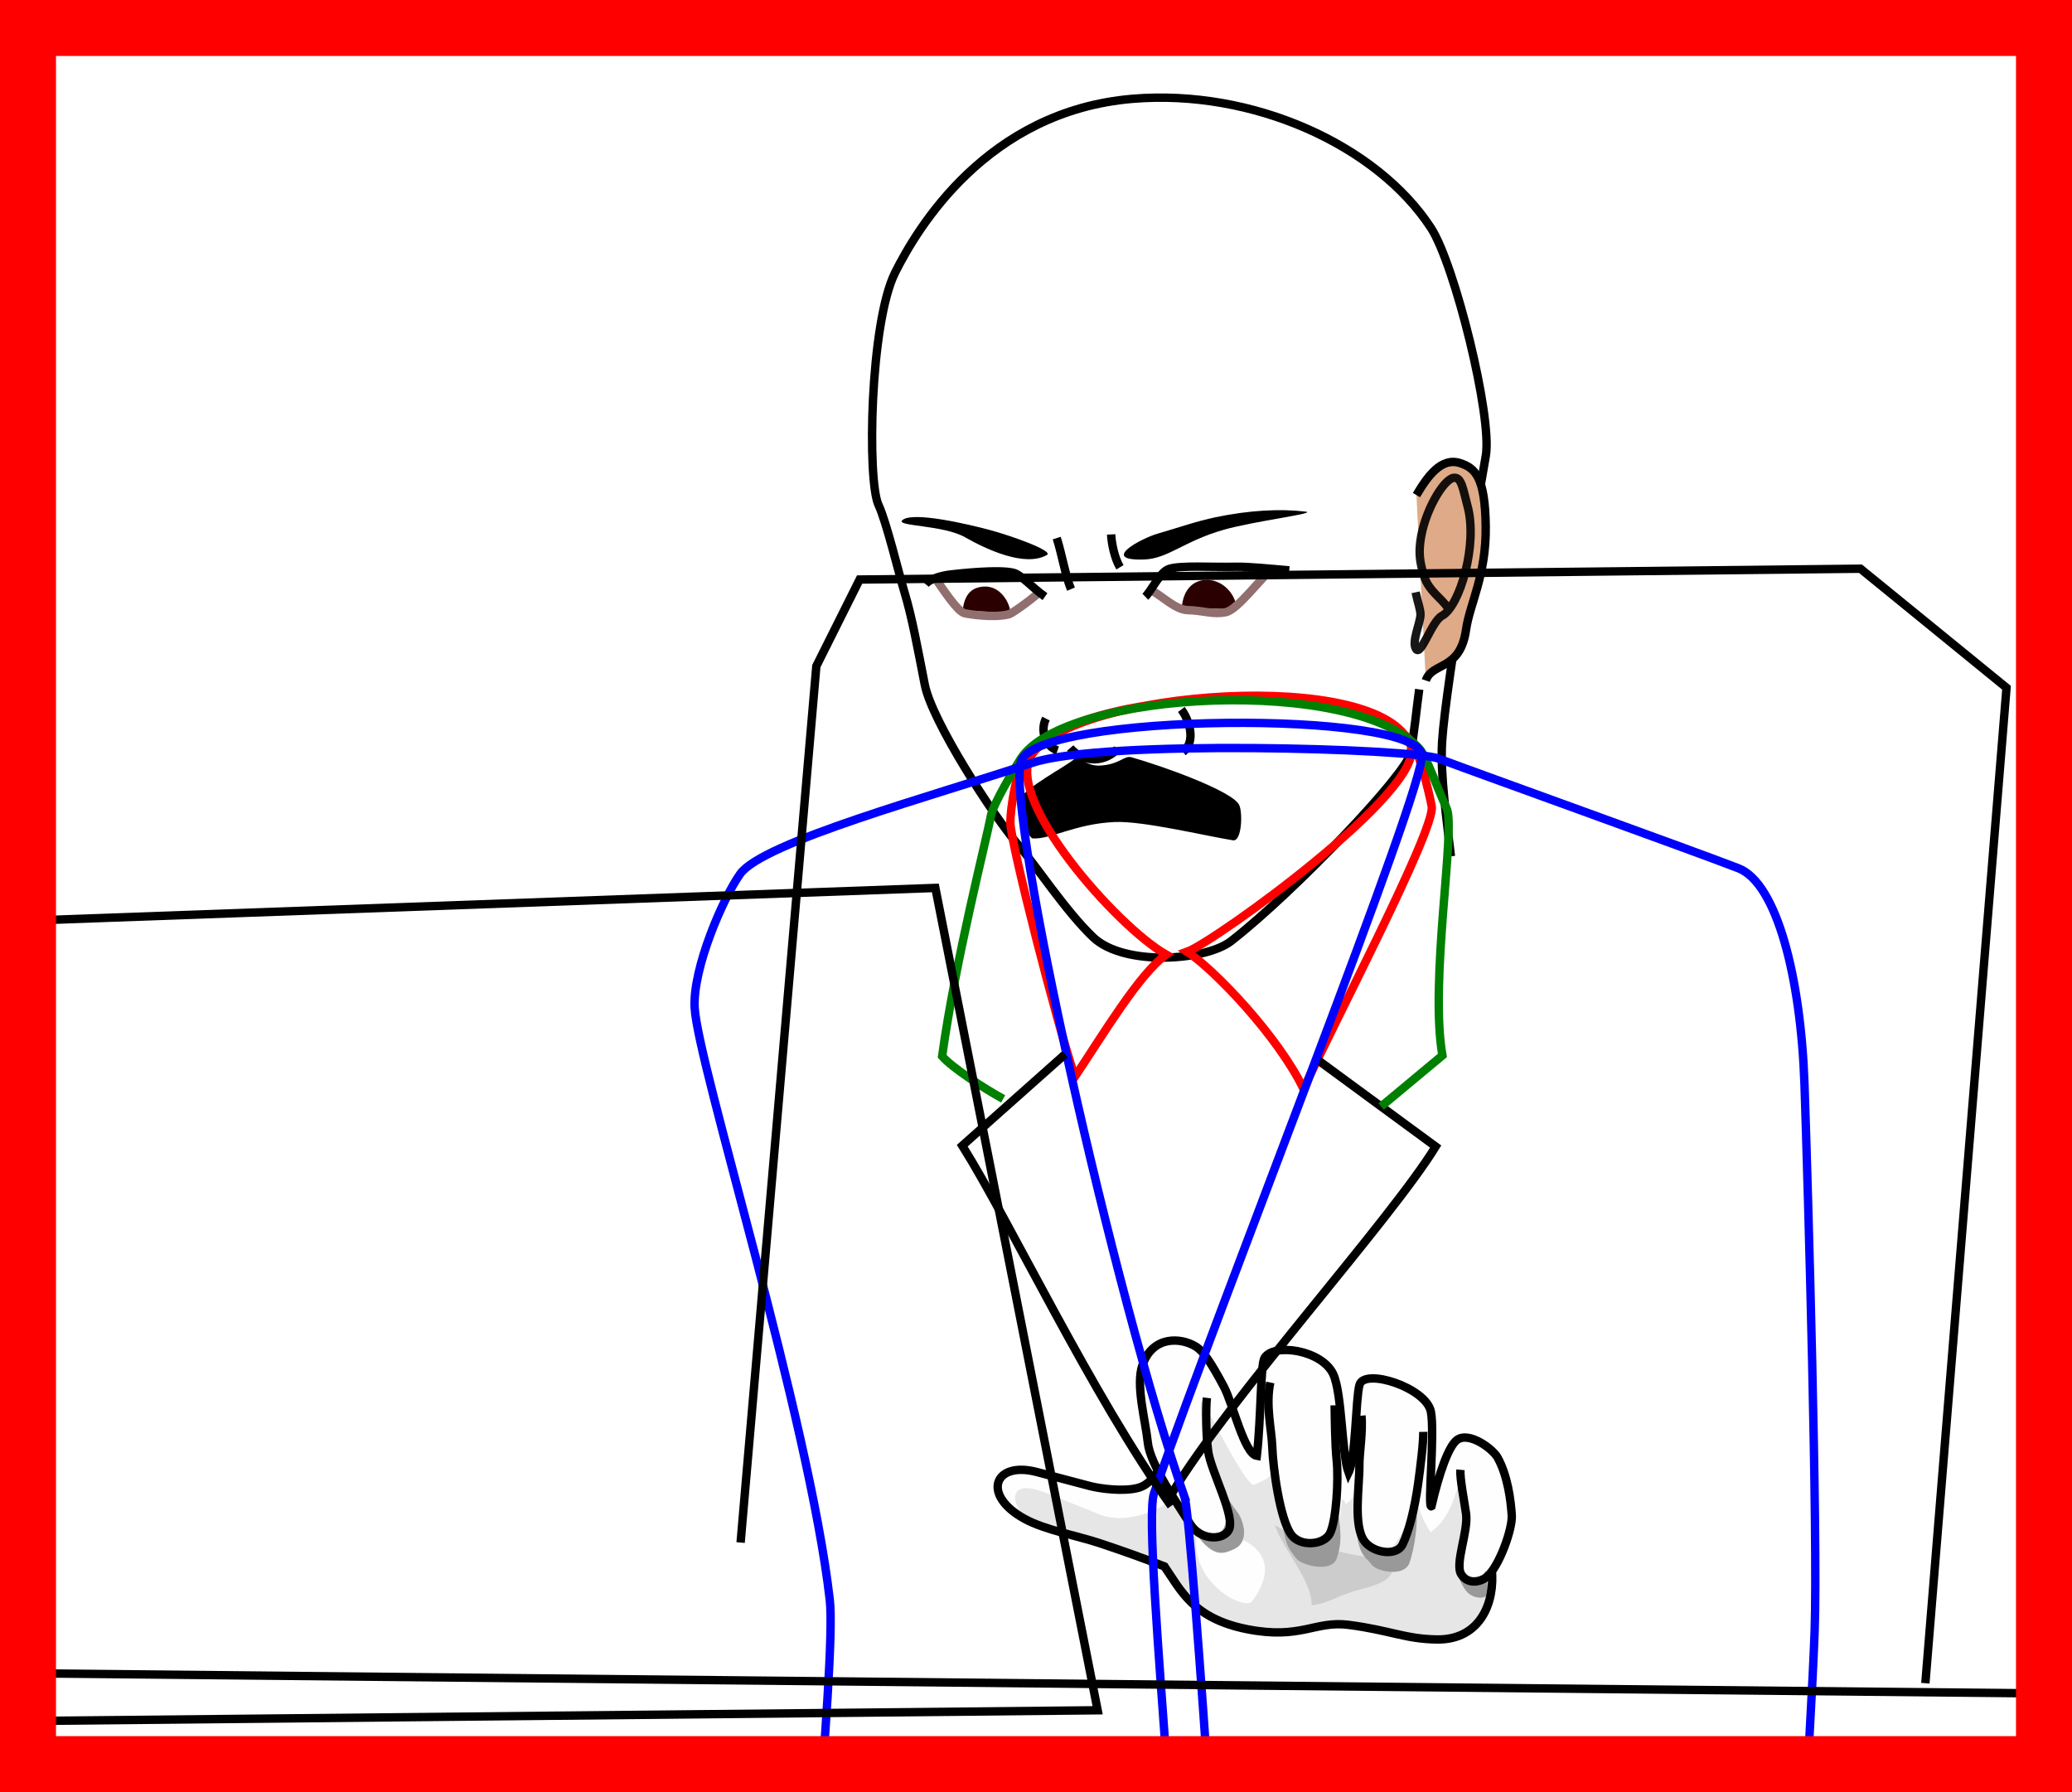 <?xml version="1.0" encoding="UTF-8" standalone="no"?>
<!-- Created with Inkscape (http://www.inkscape.org/) -->

<svg
   xmlns:dc="http://purl.org/dc/elements/1.1/"
   xmlns:cc="http://creativecommons.org/ns#"
   xmlns:rdf="http://www.w3.org/1999/02/22-rdf-syntax-ns#"
   xmlns:svg="http://www.w3.org/2000/svg"
   xmlns="http://www.w3.org/2000/svg"
   xmlns:sodipodi="http://sodipodi.sourceforge.net/DTD/sodipodi-0.dtd"
   xmlns:inkscape="http://www.inkscape.org/namespaces/inkscape"
   width="370"
   height="320"
   id="svg2"
   version="1.1"
   inkscape:version="0.48.4 r9939"
   sodipodi:docname="[33.誤算].svg"
   inkscape:export-filename="C:\Users\root\Desktop\資料\作業\SANARO\ORG\[01.行動]03..png"
   inkscape:export-xdpi="90"
   inkscape:export-ydpi="90"
   enable-background="new">
  <defs
     id="defs4">
    <inkscape:perspective
       sodipodi:type="inkscape:persp3d"
       inkscape:vp_x="363.49708 : 943.81603 : 1"
       inkscape:vp_y="0 : 1000 : 0"
       inkscape:vp_z="744.09448 : 526.18109 : 1"
       inkscape:persp3d-origin="372.04724 : 350.78739 : 1"
       id="perspective5056" />
    <inkscape:perspective
       id="perspective5056-8"
       inkscape:persp3d-origin="372.04724 : 350.78739 : 1"
       inkscape:vp_z="744.09448 : 526.18109 : 1"
       inkscape:vp_y="0 : 1000 : 0"
       inkscape:vp_x="363.49708 : 943.81603 : 1"
       sodipodi:type="inkscape:persp3d" />
    <inkscape:perspective
       id="perspective5056-5"
       inkscape:persp3d-origin="372.04724 : 350.78739 : 1"
       inkscape:vp_z="744.09448 : 526.18109 : 1"
       inkscape:vp_y="0 : 1000 : 0"
       inkscape:vp_x="363.49708 : 943.81603 : 1"
       sodipodi:type="inkscape:persp3d" />
    <inkscape:perspective
       sodipodi:type="inkscape:persp3d"
       inkscape:vp_x="363.49708 : 943.81603 : 1"
       inkscape:vp_y="0 : 1000 : 0"
       inkscape:vp_z="744.09448 : 526.18109 : 1"
       inkscape:persp3d-origin="372.04724 : 350.78739 : 1"
       id="perspective5056-5-2" />
    <inkscape:perspective
       sodipodi:type="inkscape:persp3d"
       inkscape:vp_x="363.49708 : 943.81603 : 1"
       inkscape:vp_y="0 : 1000 : 0"
       inkscape:vp_z="744.09448 : 526.18109 : 1"
       inkscape:persp3d-origin="372.04724 : 350.78739 : 1"
       id="perspective5056-8-5" />
    <inkscape:perspective
       id="perspective5056-1"
       inkscape:persp3d-origin="372.04724 : 350.78739 : 1"
       inkscape:vp_z="744.09448 : 526.18109 : 1"
       inkscape:vp_y="0 : 1000 : 0"
       inkscape:vp_x="363.49708 : 943.81603 : 1"
       sodipodi:type="inkscape:persp3d" />
    <inkscape:perspective
       sodipodi:type="inkscape:persp3d"
       inkscape:vp_x="363.49708 : 943.81603 : 1"
       inkscape:vp_y="0 : 1000 : 0"
       inkscape:vp_z="744.09448 : 526.18109 : 1"
       inkscape:persp3d-origin="372.04724 : 350.78739 : 1"
       id="perspective5056-5-5" />
    <inkscape:perspective
       id="perspective5056-4"
       inkscape:persp3d-origin="372.04724 : 350.78739 : 1"
       inkscape:vp_z="744.09448 : 526.18109 : 1"
       inkscape:vp_y="0 : 1000 : 0"
       inkscape:vp_x="363.49708 : 943.81603 : 1"
       sodipodi:type="inkscape:persp3d" />
    <inkscape:perspective
       sodipodi:type="inkscape:persp3d"
       inkscape:vp_x="363.49708 : 943.81603 : 1"
       inkscape:vp_y="0 : 1000 : 0"
       inkscape:vp_z="744.09448 : 526.18109 : 1"
       inkscape:persp3d-origin="372.04724 : 350.78739 : 1"
       id="perspective5056-1-2" />
    <inkscape:perspective
       id="perspective5056-8-5-8"
       inkscape:persp3d-origin="372.04724 : 350.78739 : 1"
       inkscape:vp_z="744.09448 : 526.18109 : 1"
       inkscape:vp_y="0 : 1000 : 0"
       inkscape:vp_x="363.49708 : 943.81603 : 1"
       sodipodi:type="inkscape:persp3d" />
    <inkscape:perspective
       id="perspective5056-5-2-8"
       inkscape:persp3d-origin="372.04724 : 350.78739 : 1"
       inkscape:vp_z="744.09448 : 526.18109 : 1"
       inkscape:vp_y="0 : 1000 : 0"
       inkscape:vp_x="363.49708 : 943.81603 : 1"
       sodipodi:type="inkscape:persp3d" />
    <inkscape:perspective
       sodipodi:type="inkscape:persp3d"
       inkscape:vp_x="363.49708 : 943.81603 : 1"
       inkscape:vp_y="0 : 1000 : 0"
       inkscape:vp_z="744.09448 : 526.18109 : 1"
       inkscape:persp3d-origin="372.04724 : 350.78739 : 1"
       id="perspective5056-5-4" />
    <inkscape:perspective
       sodipodi:type="inkscape:persp3d"
       inkscape:vp_x="363.49708 : 943.81603 : 1"
       inkscape:vp_y="0 : 1000 : 0"
       inkscape:vp_z="744.09448 : 526.18109 : 1"
       inkscape:persp3d-origin="372.04724 : 350.78739 : 1"
       id="perspective5056-8-9" />
    <inkscape:perspective
       id="perspective5056-40"
       inkscape:persp3d-origin="372.04724 : 350.78739 : 1"
       inkscape:vp_z="744.09448 : 526.18109 : 1"
       inkscape:vp_y="0 : 1000 : 0"
       inkscape:vp_x="363.49708 : 943.81603 : 1"
       sodipodi:type="inkscape:persp3d" />
    <inkscape:perspective
       sodipodi:type="inkscape:persp3d"
       inkscape:vp_x="363.49708 : 943.81603 : 1"
       inkscape:vp_y="0 : 1000 : 0"
       inkscape:vp_z="744.09448 : 526.18109 : 1"
       inkscape:persp3d-origin="372.04724 : 350.78739 : 1"
       id="perspective5056-1-5" />
    <inkscape:perspective
       id="perspective5056-8-5-4"
       inkscape:persp3d-origin="372.04724 : 350.78739 : 1"
       inkscape:vp_z="744.09448 : 526.18109 : 1"
       inkscape:vp_y="0 : 1000 : 0"
       inkscape:vp_x="363.49708 : 943.81603 : 1"
       sodipodi:type="inkscape:persp3d" />
    <inkscape:perspective
       id="perspective5056-5-2-82"
       inkscape:persp3d-origin="372.04724 : 350.78739 : 1"
       inkscape:vp_z="744.09448 : 526.18109 : 1"
       inkscape:vp_y="0 : 1000 : 0"
       inkscape:vp_x="363.49708 : 943.81603 : 1"
       sodipodi:type="inkscape:persp3d" />
    <inkscape:perspective
       sodipodi:type="inkscape:persp3d"
       inkscape:vp_x="363.49708 : 943.81603 : 1"
       inkscape:vp_y="0 : 1000 : 0"
       inkscape:vp_z="744.09448 : 526.18109 : 1"
       inkscape:persp3d-origin="372.04724 : 350.78739 : 1"
       id="perspective5056-5-8" />
    <inkscape:perspective
       sodipodi:type="inkscape:persp3d"
       inkscape:vp_x="363.49708 : 943.81603 : 1"
       inkscape:vp_y="0 : 1000 : 0"
       inkscape:vp_z="744.09448 : 526.18109 : 1"
       inkscape:persp3d-origin="372.04724 : 350.78739 : 1"
       id="perspective5056-8-4" />
    <inkscape:perspective
       id="perspective5056-409"
       inkscape:persp3d-origin="372.04724 : 350.78739 : 1"
       inkscape:vp_z="744.09448 : 526.18109 : 1"
       inkscape:vp_y="0 : 1000 : 0"
       inkscape:vp_x="363.49708 : 943.81603 : 1"
       sodipodi:type="inkscape:persp3d" />
    <inkscape:perspective
       sodipodi:type="inkscape:persp3d"
       inkscape:vp_x="363.49708 : 943.81603 : 1"
       inkscape:vp_y="0 : 1000 : 0"
       inkscape:vp_z="744.09448 : 526.18109 : 1"
       inkscape:persp3d-origin="372.04724 : 350.78739 : 1"
       id="perspective5056-1-7" />
    <inkscape:perspective
       id="perspective5056-8-5-2"
       inkscape:persp3d-origin="372.04724 : 350.78739 : 1"
       inkscape:vp_z="744.09448 : 526.18109 : 1"
       inkscape:vp_y="0 : 1000 : 0"
       inkscape:vp_x="363.49708 : 943.81603 : 1"
       sodipodi:type="inkscape:persp3d" />
    <inkscape:perspective
       id="perspective5056-5-2-89"
       inkscape:persp3d-origin="372.04724 : 350.78739 : 1"
       inkscape:vp_z="744.09448 : 526.18109 : 1"
       inkscape:vp_y="0 : 1000 : 0"
       inkscape:vp_x="363.49708 : 943.81603 : 1"
       sodipodi:type="inkscape:persp3d" />
    <inkscape:perspective
       sodipodi:type="inkscape:persp3d"
       inkscape:vp_x="363.49708 : 943.81603 : 1"
       inkscape:vp_y="0 : 1000 : 0"
       inkscape:vp_z="744.09448 : 526.18109 : 1"
       inkscape:persp3d-origin="372.04724 : 350.78739 : 1"
       id="perspective5056-5-1" />
    <inkscape:perspective
       sodipodi:type="inkscape:persp3d"
       inkscape:vp_x="363.49708 : 943.81603 : 1"
       inkscape:vp_y="0 : 1000 : 0"
       inkscape:vp_z="744.09448 : 526.18109 : 1"
       inkscape:persp3d-origin="372.04724 : 350.78739 : 1"
       id="perspective5056-8-6" />
    <inkscape:perspective
       id="perspective5056-7"
       inkscape:persp3d-origin="372.04724 : 350.78739 : 1"
       inkscape:vp_z="744.09448 : 526.18109 : 1"
       inkscape:vp_y="0 : 1000 : 0"
       inkscape:vp_x="363.49708 : 943.81603 : 1"
       sodipodi:type="inkscape:persp3d" />
    <inkscape:perspective
       sodipodi:type="inkscape:persp3d"
       inkscape:vp_x="363.49708 : 943.81603 : 1"
       inkscape:vp_y="0 : 1000 : 0"
       inkscape:vp_z="744.09448 : 526.18109 : 1"
       inkscape:persp3d-origin="372.04724 : 350.78739 : 1"
       id="perspective5056-1-1" />
    <inkscape:perspective
       id="perspective5056-8-5-82"
       inkscape:persp3d-origin="372.04724 : 350.78739 : 1"
       inkscape:vp_z="744.09448 : 526.18109 : 1"
       inkscape:vp_y="0 : 1000 : 0"
       inkscape:vp_x="363.49708 : 943.81603 : 1"
       sodipodi:type="inkscape:persp3d" />
    <inkscape:perspective
       id="perspective5056-5-2-1"
       inkscape:persp3d-origin="372.04724 : 350.78739 : 1"
       inkscape:vp_z="744.09448 : 526.18109 : 1"
       inkscape:vp_y="0 : 1000 : 0"
       inkscape:vp_x="363.49708 : 943.81603 : 1"
       sodipodi:type="inkscape:persp3d" />
    <inkscape:perspective
       sodipodi:type="inkscape:persp3d"
       inkscape:vp_x="363.49708 : 943.81603 : 1"
       inkscape:vp_y="0 : 1000 : 0"
       inkscape:vp_z="744.09448 : 526.18109 : 1"
       inkscape:persp3d-origin="372.04724 : 350.78739 : 1"
       id="perspective5056-5-46" />
    <inkscape:perspective
       sodipodi:type="inkscape:persp3d"
       inkscape:vp_x="363.49708 : 943.81603 : 1"
       inkscape:vp_y="0 : 1000 : 0"
       inkscape:vp_z="744.09448 : 526.18109 : 1"
       inkscape:persp3d-origin="372.04724 : 350.78739 : 1"
       id="perspective5056-8-92" />
    <inkscape:perspective
       id="perspective5056-3"
       inkscape:persp3d-origin="372.04724 : 350.78739 : 1"
       inkscape:vp_z="744.09448 : 526.18109 : 1"
       inkscape:vp_y="0 : 1000 : 0"
       inkscape:vp_x="363.49708 : 943.81603 : 1"
       sodipodi:type="inkscape:persp3d" />
    <inkscape:perspective
       sodipodi:type="inkscape:persp3d"
       inkscape:vp_x="363.49708 : 943.81603 : 1"
       inkscape:vp_y="0 : 1000 : 0"
       inkscape:vp_z="744.09448 : 526.18109 : 1"
       inkscape:persp3d-origin="372.04724 : 350.78739 : 1"
       id="perspective5056-3-2" />
    <inkscape:perspective
       id="perspective5056-8-92-0"
       inkscape:persp3d-origin="372.04724 : 350.78739 : 1"
       inkscape:vp_z="744.09448 : 526.18109 : 1"
       inkscape:vp_y="0 : 1000 : 0"
       inkscape:vp_x="363.49708 : 943.81603 : 1"
       sodipodi:type="inkscape:persp3d" />
    <inkscape:perspective
       id="perspective5056-5-46-5"
       inkscape:persp3d-origin="372.04724 : 350.78739 : 1"
       inkscape:vp_z="744.09448 : 526.18109 : 1"
       inkscape:vp_y="0 : 1000 : 0"
       inkscape:vp_x="363.49708 : 943.81603 : 1"
       sodipodi:type="inkscape:persp3d" />
    <inkscape:perspective
       sodipodi:type="inkscape:persp3d"
       inkscape:vp_x="363.49708 : 943.81603 : 1"
       inkscape:vp_y="0 : 1000 : 0"
       inkscape:vp_z="744.09448 : 526.18109 : 1"
       inkscape:persp3d-origin="372.04724 : 350.78739 : 1"
       id="perspective5056-5-2-1-6" />
    <inkscape:perspective
       sodipodi:type="inkscape:persp3d"
       inkscape:vp_x="363.49708 : 943.81603 : 1"
       inkscape:vp_y="0 : 1000 : 0"
       inkscape:vp_z="744.09448 : 526.18109 : 1"
       inkscape:persp3d-origin="372.04724 : 350.78739 : 1"
       id="perspective5056-8-5-82-8" />
    <inkscape:perspective
       id="perspective5056-1-1-9"
       inkscape:persp3d-origin="372.04724 : 350.78739 : 1"
       inkscape:vp_z="744.09448 : 526.18109 : 1"
       inkscape:vp_y="0 : 1000 : 0"
       inkscape:vp_x="363.49708 : 943.81603 : 1"
       sodipodi:type="inkscape:persp3d" />
    <inkscape:perspective
       sodipodi:type="inkscape:persp3d"
       inkscape:vp_x="363.49708 : 943.81603 : 1"
       inkscape:vp_y="0 : 1000 : 0"
       inkscape:vp_z="744.09448 : 526.18109 : 1"
       inkscape:persp3d-origin="372.04724 : 350.78739 : 1"
       id="perspective5056-7-1" />
    <inkscape:perspective
       id="perspective5056-8-6-3"
       inkscape:persp3d-origin="372.04724 : 350.78739 : 1"
       inkscape:vp_z="744.09448 : 526.18109 : 1"
       inkscape:vp_y="0 : 1000 : 0"
       inkscape:vp_x="363.49708 : 943.81603 : 1"
       sodipodi:type="inkscape:persp3d" />
    <inkscape:perspective
       id="perspective5056-5-1-9"
       inkscape:persp3d-origin="372.04724 : 350.78739 : 1"
       inkscape:vp_z="744.09448 : 526.18109 : 1"
       inkscape:vp_y="0 : 1000 : 0"
       inkscape:vp_x="363.49708 : 943.81603 : 1"
       sodipodi:type="inkscape:persp3d" />
    <inkscape:perspective
       sodipodi:type="inkscape:persp3d"
       inkscape:vp_x="363.49708 : 943.81603 : 1"
       inkscape:vp_y="0 : 1000 : 0"
       inkscape:vp_z="744.09448 : 526.18109 : 1"
       inkscape:persp3d-origin="372.04724 : 350.78739 : 1"
       id="perspective5056-5-2-89-7" />
    <inkscape:perspective
       sodipodi:type="inkscape:persp3d"
       inkscape:vp_x="363.49708 : 943.81603 : 1"
       inkscape:vp_y="0 : 1000 : 0"
       inkscape:vp_z="744.09448 : 526.18109 : 1"
       inkscape:persp3d-origin="372.04724 : 350.78739 : 1"
       id="perspective5056-8-5-2-7" />
    <inkscape:perspective
       id="perspective5056-1-7-2"
       inkscape:persp3d-origin="372.04724 : 350.78739 : 1"
       inkscape:vp_z="744.09448 : 526.18109 : 1"
       inkscape:vp_y="0 : 1000 : 0"
       inkscape:vp_x="363.49708 : 943.81603 : 1"
       sodipodi:type="inkscape:persp3d" />
    <inkscape:perspective
       sodipodi:type="inkscape:persp3d"
       inkscape:vp_x="363.49708 : 943.81603 : 1"
       inkscape:vp_y="0 : 1000 : 0"
       inkscape:vp_z="744.09448 : 526.18109 : 1"
       inkscape:persp3d-origin="372.04724 : 350.78739 : 1"
       id="perspective5056-409-4" />
    <inkscape:perspective
       id="perspective5056-8-4-7"
       inkscape:persp3d-origin="372.04724 : 350.78739 : 1"
       inkscape:vp_z="744.09448 : 526.18109 : 1"
       inkscape:vp_y="0 : 1000 : 0"
       inkscape:vp_x="363.49708 : 943.81603 : 1"
       sodipodi:type="inkscape:persp3d" />
    <inkscape:perspective
       id="perspective5056-5-8-8"
       inkscape:persp3d-origin="372.04724 : 350.78739 : 1"
       inkscape:vp_z="744.09448 : 526.18109 : 1"
       inkscape:vp_y="0 : 1000 : 0"
       inkscape:vp_x="363.49708 : 943.81603 : 1"
       sodipodi:type="inkscape:persp3d" />
    <inkscape:perspective
       sodipodi:type="inkscape:persp3d"
       inkscape:vp_x="363.49708 : 943.81603 : 1"
       inkscape:vp_y="0 : 1000 : 0"
       inkscape:vp_z="744.09448 : 526.18109 : 1"
       inkscape:persp3d-origin="372.04724 : 350.78739 : 1"
       id="perspective5056-5-2-82-3" />
    <inkscape:perspective
       sodipodi:type="inkscape:persp3d"
       inkscape:vp_x="363.49708 : 943.81603 : 1"
       inkscape:vp_y="0 : 1000 : 0"
       inkscape:vp_z="744.09448 : 526.18109 : 1"
       inkscape:persp3d-origin="372.04724 : 350.78739 : 1"
       id="perspective5056-8-5-4-1" />
    <inkscape:perspective
       id="perspective5056-1-5-1"
       inkscape:persp3d-origin="372.04724 : 350.78739 : 1"
       inkscape:vp_z="744.09448 : 526.18109 : 1"
       inkscape:vp_y="0 : 1000 : 0"
       inkscape:vp_x="363.49708 : 943.81603 : 1"
       sodipodi:type="inkscape:persp3d" />
    <inkscape:perspective
       sodipodi:type="inkscape:persp3d"
       inkscape:vp_x="363.49708 : 943.81603 : 1"
       inkscape:vp_y="0 : 1000 : 0"
       inkscape:vp_z="744.09448 : 526.18109 : 1"
       inkscape:persp3d-origin="372.04724 : 350.78739 : 1"
       id="perspective5056-40-4" />
    <inkscape:perspective
       id="perspective5056-8-9-3"
       inkscape:persp3d-origin="372.04724 : 350.78739 : 1"
       inkscape:vp_z="744.09448 : 526.18109 : 1"
       inkscape:vp_y="0 : 1000 : 0"
       inkscape:vp_x="363.49708 : 943.81603 : 1"
       sodipodi:type="inkscape:persp3d" />
    <inkscape:perspective
       id="perspective5056-5-4-3"
       inkscape:persp3d-origin="372.04724 : 350.78739 : 1"
       inkscape:vp_z="744.09448 : 526.18109 : 1"
       inkscape:vp_y="0 : 1000 : 0"
       inkscape:vp_x="363.49708 : 943.81603 : 1"
       sodipodi:type="inkscape:persp3d" />
    <inkscape:perspective
       sodipodi:type="inkscape:persp3d"
       inkscape:vp_x="363.49708 : 943.81603 : 1"
       inkscape:vp_y="0 : 1000 : 0"
       inkscape:vp_z="744.09448 : 526.18109 : 1"
       inkscape:persp3d-origin="372.04724 : 350.78739 : 1"
       id="perspective5056-5-2-8-2" />
    <inkscape:perspective
       sodipodi:type="inkscape:persp3d"
       inkscape:vp_x="363.49708 : 943.81603 : 1"
       inkscape:vp_y="0 : 1000 : 0"
       inkscape:vp_z="744.09448 : 526.18109 : 1"
       inkscape:persp3d-origin="372.04724 : 350.78739 : 1"
       id="perspective5056-8-5-8-1" />
    <inkscape:perspective
       id="perspective5056-1-2-3"
       inkscape:persp3d-origin="372.04724 : 350.78739 : 1"
       inkscape:vp_z="744.09448 : 526.18109 : 1"
       inkscape:vp_y="0 : 1000 : 0"
       inkscape:vp_x="363.49708 : 943.81603 : 1"
       sodipodi:type="inkscape:persp3d" />
    <inkscape:perspective
       sodipodi:type="inkscape:persp3d"
       inkscape:vp_x="363.49708 : 943.81603 : 1"
       inkscape:vp_y="0 : 1000 : 0"
       inkscape:vp_z="744.09448 : 526.18109 : 1"
       inkscape:persp3d-origin="372.04724 : 350.78739 : 1"
       id="perspective5056-4-4" />
    <inkscape:perspective
       id="perspective5056-5-5-5"
       inkscape:persp3d-origin="372.04724 : 350.78739 : 1"
       inkscape:vp_z="744.09448 : 526.18109 : 1"
       inkscape:vp_y="0 : 1000 : 0"
       inkscape:vp_x="363.49708 : 943.81603 : 1"
       sodipodi:type="inkscape:persp3d" />
    <inkscape:perspective
       sodipodi:type="inkscape:persp3d"
       inkscape:vp_x="363.49708 : 943.81603 : 1"
       inkscape:vp_y="0 : 1000 : 0"
       inkscape:vp_z="744.09448 : 526.18109 : 1"
       inkscape:persp3d-origin="372.04724 : 350.78739 : 1"
       id="perspective5056-1-9" />
    <inkscape:perspective
       id="perspective5056-8-5-7"
       inkscape:persp3d-origin="372.04724 : 350.78739 : 1"
       inkscape:vp_z="744.09448 : 526.18109 : 1"
       inkscape:vp_y="0 : 1000 : 0"
       inkscape:vp_x="363.49708 : 943.81603 : 1"
       sodipodi:type="inkscape:persp3d" />
    <inkscape:perspective
       id="perspective5056-5-2-2"
       inkscape:persp3d-origin="372.04724 : 350.78739 : 1"
       inkscape:vp_z="744.09448 : 526.18109 : 1"
       inkscape:vp_y="0 : 1000 : 0"
       inkscape:vp_x="363.49708 : 943.81603 : 1"
       sodipodi:type="inkscape:persp3d" />
    <inkscape:perspective
       sodipodi:type="inkscape:persp3d"
       inkscape:vp_x="363.49708 : 943.81603 : 1"
       inkscape:vp_y="0 : 1000 : 0"
       inkscape:vp_z="744.09448 : 526.18109 : 1"
       inkscape:persp3d-origin="372.04724 : 350.78739 : 1"
       id="perspective5056-5-89" />
    <inkscape:perspective
       sodipodi:type="inkscape:persp3d"
       inkscape:vp_x="363.49708 : 943.81603 : 1"
       inkscape:vp_y="0 : 1000 : 0"
       inkscape:vp_z="744.09448 : 526.18109 : 1"
       inkscape:persp3d-origin="372.04724 : 350.78739 : 1"
       id="perspective5056-8-1" />
    <inkscape:perspective
       id="perspective5056-76"
       inkscape:persp3d-origin="372.04724 : 350.78739 : 1"
       inkscape:vp_z="744.09448 : 526.18109 : 1"
       inkscape:vp_y="0 : 1000 : 0"
       inkscape:vp_x="363.49708 : 943.81603 : 1"
       sodipodi:type="inkscape:persp3d" />
    <inkscape:perspective
       sodipodi:type="inkscape:persp3d"
       inkscape:vp_x="363.49708 : 943.81603 : 1"
       inkscape:vp_y="0 : 1000 : 0"
       inkscape:vp_z="744.09448 : 526.18109 : 1"
       inkscape:persp3d-origin="372.04724 : 350.78739 : 1"
       id="perspective5056-3-0" />
    <inkscape:perspective
       id="perspective5056-8-92-2"
       inkscape:persp3d-origin="372.04724 : 350.78739 : 1"
       inkscape:vp_z="744.09448 : 526.18109 : 1"
       inkscape:vp_y="0 : 1000 : 0"
       inkscape:vp_x="363.49708 : 943.81603 : 1"
       sodipodi:type="inkscape:persp3d" />
    <inkscape:perspective
       id="perspective5056-5-46-54"
       inkscape:persp3d-origin="372.04724 : 350.78739 : 1"
       inkscape:vp_z="744.09448 : 526.18109 : 1"
       inkscape:vp_y="0 : 1000 : 0"
       inkscape:vp_x="363.49708 : 943.81603 : 1"
       sodipodi:type="inkscape:persp3d" />
    <inkscape:perspective
       sodipodi:type="inkscape:persp3d"
       inkscape:vp_x="363.49708 : 943.81603 : 1"
       inkscape:vp_y="0 : 1000 : 0"
       inkscape:vp_z="744.09448 : 526.18109 : 1"
       inkscape:persp3d-origin="372.04724 : 350.78739 : 1"
       id="perspective5056-5-2-1-1" />
    <inkscape:perspective
       sodipodi:type="inkscape:persp3d"
       inkscape:vp_x="363.49708 : 943.81603 : 1"
       inkscape:vp_y="0 : 1000 : 0"
       inkscape:vp_z="744.09448 : 526.18109 : 1"
       inkscape:persp3d-origin="372.04724 : 350.78739 : 1"
       id="perspective5056-8-5-82-6" />
    <inkscape:perspective
       id="perspective5056-1-1-3"
       inkscape:persp3d-origin="372.04724 : 350.78739 : 1"
       inkscape:vp_z="744.09448 : 526.18109 : 1"
       inkscape:vp_y="0 : 1000 : 0"
       inkscape:vp_x="363.49708 : 943.81603 : 1"
       sodipodi:type="inkscape:persp3d" />
    <inkscape:perspective
       sodipodi:type="inkscape:persp3d"
       inkscape:vp_x="363.49708 : 943.81603 : 1"
       inkscape:vp_y="0 : 1000 : 0"
       inkscape:vp_z="744.09448 : 526.18109 : 1"
       inkscape:persp3d-origin="372.04724 : 350.78739 : 1"
       id="perspective5056-7-6" />
    <inkscape:perspective
       id="perspective5056-8-6-7"
       inkscape:persp3d-origin="372.04724 : 350.78739 : 1"
       inkscape:vp_z="744.09448 : 526.18109 : 1"
       inkscape:vp_y="0 : 1000 : 0"
       inkscape:vp_x="363.49708 : 943.81603 : 1"
       sodipodi:type="inkscape:persp3d" />
    <inkscape:perspective
       id="perspective5056-5-1-0"
       inkscape:persp3d-origin="372.04724 : 350.78739 : 1"
       inkscape:vp_z="744.09448 : 526.18109 : 1"
       inkscape:vp_y="0 : 1000 : 0"
       inkscape:vp_x="363.49708 : 943.81603 : 1"
       sodipodi:type="inkscape:persp3d" />
    <inkscape:perspective
       sodipodi:type="inkscape:persp3d"
       inkscape:vp_x="363.49708 : 943.81603 : 1"
       inkscape:vp_y="0 : 1000 : 0"
       inkscape:vp_z="744.09448 : 526.18109 : 1"
       inkscape:persp3d-origin="372.04724 : 350.78739 : 1"
       id="perspective5056-5-2-89-4" />
    <inkscape:perspective
       sodipodi:type="inkscape:persp3d"
       inkscape:vp_x="363.49708 : 943.81603 : 1"
       inkscape:vp_y="0 : 1000 : 0"
       inkscape:vp_z="744.09448 : 526.18109 : 1"
       inkscape:persp3d-origin="372.04724 : 350.78739 : 1"
       id="perspective5056-8-5-2-8" />
    <inkscape:perspective
       id="perspective5056-1-7-9"
       inkscape:persp3d-origin="372.04724 : 350.78739 : 1"
       inkscape:vp_z="744.09448 : 526.18109 : 1"
       inkscape:vp_y="0 : 1000 : 0"
       inkscape:vp_x="363.49708 : 943.81603 : 1"
       sodipodi:type="inkscape:persp3d" />
    <inkscape:perspective
       sodipodi:type="inkscape:persp3d"
       inkscape:vp_x="363.49708 : 943.81603 : 1"
       inkscape:vp_y="0 : 1000 : 0"
       inkscape:vp_z="744.09448 : 526.18109 : 1"
       inkscape:persp3d-origin="372.04724 : 350.78739 : 1"
       id="perspective5056-409-5" />
    <inkscape:perspective
       id="perspective5056-8-4-3"
       inkscape:persp3d-origin="372.04724 : 350.78739 : 1"
       inkscape:vp_z="744.09448 : 526.18109 : 1"
       inkscape:vp_y="0 : 1000 : 0"
       inkscape:vp_x="363.49708 : 943.81603 : 1"
       sodipodi:type="inkscape:persp3d" />
    <inkscape:perspective
       id="perspective5056-5-8-1"
       inkscape:persp3d-origin="372.04724 : 350.78739 : 1"
       inkscape:vp_z="744.09448 : 526.18109 : 1"
       inkscape:vp_y="0 : 1000 : 0"
       inkscape:vp_x="363.49708 : 943.81603 : 1"
       sodipodi:type="inkscape:persp3d" />
    <inkscape:perspective
       sodipodi:type="inkscape:persp3d"
       inkscape:vp_x="363.49708 : 943.81603 : 1"
       inkscape:vp_y="0 : 1000 : 0"
       inkscape:vp_z="744.09448 : 526.18109 : 1"
       inkscape:persp3d-origin="372.04724 : 350.78739 : 1"
       id="perspective5056-5-2-82-9" />
    <inkscape:perspective
       sodipodi:type="inkscape:persp3d"
       inkscape:vp_x="363.49708 : 943.81603 : 1"
       inkscape:vp_y="0 : 1000 : 0"
       inkscape:vp_z="744.09448 : 526.18109 : 1"
       inkscape:persp3d-origin="372.04724 : 350.78739 : 1"
       id="perspective5056-8-5-4-2" />
    <inkscape:perspective
       id="perspective5056-1-5-8"
       inkscape:persp3d-origin="372.04724 : 350.78739 : 1"
       inkscape:vp_z="744.09448 : 526.18109 : 1"
       inkscape:vp_y="0 : 1000 : 0"
       inkscape:vp_x="363.49708 : 943.81603 : 1"
       sodipodi:type="inkscape:persp3d" />
    <inkscape:perspective
       sodipodi:type="inkscape:persp3d"
       inkscape:vp_x="363.49708 : 943.81603 : 1"
       inkscape:vp_y="0 : 1000 : 0"
       inkscape:vp_z="744.09448 : 526.18109 : 1"
       inkscape:persp3d-origin="372.04724 : 350.78739 : 1"
       id="perspective5056-40-8" />
    <inkscape:perspective
       id="perspective5056-8-9-37"
       inkscape:persp3d-origin="372.04724 : 350.78739 : 1"
       inkscape:vp_z="744.09448 : 526.18109 : 1"
       inkscape:vp_y="0 : 1000 : 0"
       inkscape:vp_x="363.49708 : 943.81603 : 1"
       sodipodi:type="inkscape:persp3d" />
    <inkscape:perspective
       id="perspective5056-5-4-6"
       inkscape:persp3d-origin="372.04724 : 350.78739 : 1"
       inkscape:vp_z="744.09448 : 526.18109 : 1"
       inkscape:vp_y="0 : 1000 : 0"
       inkscape:vp_x="363.49708 : 943.81603 : 1"
       sodipodi:type="inkscape:persp3d" />
    <inkscape:perspective
       sodipodi:type="inkscape:persp3d"
       inkscape:vp_x="363.49708 : 943.81603 : 1"
       inkscape:vp_y="0 : 1000 : 0"
       inkscape:vp_z="744.09448 : 526.18109 : 1"
       inkscape:persp3d-origin="372.04724 : 350.78739 : 1"
       id="perspective5056-5-2-8-9" />
    <inkscape:perspective
       sodipodi:type="inkscape:persp3d"
       inkscape:vp_x="363.49708 : 943.81603 : 1"
       inkscape:vp_y="0 : 1000 : 0"
       inkscape:vp_z="744.09448 : 526.18109 : 1"
       inkscape:persp3d-origin="372.04724 : 350.78739 : 1"
       id="perspective5056-8-5-8-4" />
    <inkscape:perspective
       id="perspective5056-1-2-8"
       inkscape:persp3d-origin="372.04724 : 350.78739 : 1"
       inkscape:vp_z="744.09448 : 526.18109 : 1"
       inkscape:vp_y="0 : 1000 : 0"
       inkscape:vp_x="363.49708 : 943.81603 : 1"
       sodipodi:type="inkscape:persp3d" />
    <inkscape:perspective
       sodipodi:type="inkscape:persp3d"
       inkscape:vp_x="363.49708 : 943.81603 : 1"
       inkscape:vp_y="0 : 1000 : 0"
       inkscape:vp_z="744.09448 : 526.18109 : 1"
       inkscape:persp3d-origin="372.04724 : 350.78739 : 1"
       id="perspective5056-4-1" />
    <inkscape:perspective
       id="perspective5056-5-5-6"
       inkscape:persp3d-origin="372.04724 : 350.78739 : 1"
       inkscape:vp_z="744.09448 : 526.18109 : 1"
       inkscape:vp_y="0 : 1000 : 0"
       inkscape:vp_x="363.49708 : 943.81603 : 1"
       sodipodi:type="inkscape:persp3d" />
    <inkscape:perspective
       sodipodi:type="inkscape:persp3d"
       inkscape:vp_x="363.49708 : 943.81603 : 1"
       inkscape:vp_y="0 : 1000 : 0"
       inkscape:vp_z="744.09448 : 526.18109 : 1"
       inkscape:persp3d-origin="372.04724 : 350.78739 : 1"
       id="perspective5056-1-6" />
    <inkscape:perspective
       id="perspective5056-8-5-0"
       inkscape:persp3d-origin="372.04724 : 350.78739 : 1"
       inkscape:vp_z="744.09448 : 526.18109 : 1"
       inkscape:vp_y="0 : 1000 : 0"
       inkscape:vp_x="363.49708 : 943.81603 : 1"
       sodipodi:type="inkscape:persp3d" />
    <inkscape:perspective
       id="perspective5056-5-2-6"
       inkscape:persp3d-origin="372.04724 : 350.78739 : 1"
       inkscape:vp_z="744.09448 : 526.18109 : 1"
       inkscape:vp_y="0 : 1000 : 0"
       inkscape:vp_x="363.49708 : 943.81603 : 1"
       sodipodi:type="inkscape:persp3d" />
    <inkscape:perspective
       sodipodi:type="inkscape:persp3d"
       inkscape:vp_x="363.49708 : 943.81603 : 1"
       inkscape:vp_y="0 : 1000 : 0"
       inkscape:vp_z="744.09448 : 526.18109 : 1"
       inkscape:persp3d-origin="372.04724 : 350.78739 : 1"
       id="perspective5056-5-44" />
    <inkscape:perspective
       sodipodi:type="inkscape:persp3d"
       inkscape:vp_x="363.49708 : 943.81603 : 1"
       inkscape:vp_y="0 : 1000 : 0"
       inkscape:vp_z="744.09448 : 526.18109 : 1"
       inkscape:persp3d-origin="372.04724 : 350.78739 : 1"
       id="perspective5056-8-3" />
    <inkscape:perspective
       id="perspective5056-89"
       inkscape:persp3d-origin="372.04724 : 350.78739 : 1"
       inkscape:vp_z="744.09448 : 526.18109 : 1"
       inkscape:vp_y="0 : 1000 : 0"
       inkscape:vp_x="363.49708 : 943.81603 : 1"
       sodipodi:type="inkscape:persp3d" />
  </defs>
  <sodipodi:namedview
     id="base"
     pagecolor="#ffffff"
     bordercolor="#666666"
     borderopacity="1.0"
     inkscape:pageopacity="0.0"
     inkscape:pageshadow="2"
     inkscape:zoom="0.70361028"
     inkscape:cx="178.25897"
     inkscape:cy="98.069973"
     inkscape:document-units="px"
     inkscape:current-layer="layer5"
     showgrid="false"
     inkscape:window-width="774"
     inkscape:window-height="698"
     inkscape:window-x="35"
     inkscape:window-y="-5"
     inkscape:window-maximized="0"
     showguides="true"
     inkscape:guide-bbox="true"
     inkscape:snap-grids="false"
     inkscape:snap-to-guides="false"
     showborder="true"
     inkscape:showpageshadow="false"
     fit-margin-top="0"
     fit-margin-left="0"
     fit-margin-right="0"
     fit-margin-bottom="0"
     inkscape:snap-page="false" />
  <g
     inkscape:groupmode="layer"
     id="layer2"
     inkscape:label="補助線"
     style="display:none"
     sodipodi:insensitive="true">
    <path
       style="fill:none;stroke:#0000ff;stroke-width:1px;stroke-linecap:butt;stroke-linejoin:miter;stroke-opacity:1"
       d="M 10,310 360,10"
       id="path3025"
       inkscape:connector-curvature="0"
       sodipodi:nodetypes="cc" />
    <path
       style="fill:none;stroke:#0000ff;stroke-width:1px;stroke-linecap:butt;stroke-linejoin:miter;stroke-opacity:1"
       d="M 10,10 360,310"
       id="path3027"
       inkscape:connector-curvature="0"
       sodipodi:nodetypes="cc" />
    <path
       style="fill:none;stroke:#ff0000;stroke-width:1px;stroke-linecap:butt;stroke-linejoin:miter;stroke-opacity:1;display:inline"
       d="m 10,0 0,320"
       id="path3006"
       inkscape:connector-curvature="0"
       sodipodi:nodetypes="cc" />
    <path
       style="fill:none;stroke:#ff0000;stroke-width:1px;stroke-linecap:butt;stroke-linejoin:miter;stroke-opacity:1;display:inline"
       d="m 360,0 0,320"
       id="path3010"
       inkscape:connector-curvature="0"
       sodipodi:nodetypes="cc" />
    <path
       style="fill:none;stroke:#ff0000;stroke-width:1px;stroke-linecap:butt;stroke-linejoin:miter;stroke-opacity:1;display:inline"
       d="M 0,10 370,10"
       id="path3016"
       inkscape:connector-curvature="0" />
    <path
       transform="translate(84.716,27.712)"
       style="fill:none;stroke:#ff0000;stroke-width:1px;stroke-linecap:butt;stroke-linejoin:miter;stroke-opacity:1;display:inline"
       d="m -84.716,282.288 370,0"
       id="path3018"
       inkscape:connector-curvature="0"
       sodipodi:nodetypes="cc" />
  </g>
  <g
     inkscape:groupmode="layer"
     id="layer5"
     inkscape:label="レイヤー#1"
     style="display:inline">
    <g
       id="layer2-3"
       inkscape:label="補助線"
       style="display:none"
       transform="translate(-365.961,-123.916)">
      <path
         style="fill:none;stroke:#0000ff;stroke-width:1px;stroke-linecap:butt;stroke-linejoin:miter;stroke-opacity:1"
         d="M 10,310 360,10"
         id="path3025-7"
         inkscape:connector-curvature="0"
         sodipodi:nodetypes="cc" />
      <path
         style="fill:none;stroke:#0000ff;stroke-width:1px;stroke-linecap:butt;stroke-linejoin:miter;stroke-opacity:1"
         d="M 10,10 360,310"
         id="path3027-2"
         inkscape:connector-curvature="0"
         sodipodi:nodetypes="cc" />
      <path
         style="fill:none;stroke:#ff0000;stroke-width:1px;stroke-linecap:butt;stroke-linejoin:miter;stroke-opacity:1;display:inline"
         d="m 10,0 0,320"
         id="path3006-6"
         inkscape:connector-curvature="0"
         sodipodi:nodetypes="cc" />
      <path
         style="fill:none;stroke:#ff0000;stroke-width:1px;stroke-linecap:butt;stroke-linejoin:miter;stroke-opacity:1;display:inline"
         d="m 360,0 0,320"
         id="path3010-0"
         inkscape:connector-curvature="0"
         sodipodi:nodetypes="cc" />
      <path
         style="fill:none;stroke:#ff0000;stroke-width:1px;stroke-linecap:butt;stroke-linejoin:miter;stroke-opacity:1;display:inline"
         d="M 0,10 370,10"
         id="path3016-1"
         inkscape:connector-curvature="0" />
      <path
         transform="translate(84.716,27.712)"
         style="fill:none;stroke:#ff0000;stroke-width:1px;stroke-linecap:butt;stroke-linejoin:miter;stroke-opacity:1;display:inline"
         d="m -84.716,282.288 370,0"
         id="path3018-6"
         inkscape:connector-curvature="0"
         sodipodi:nodetypes="cc" />
    </g>
    <path
       id="path3357-1-2-4-7-5-3-8-6-6"
       d="m 215.891,103.562 c 2.73,0.19 4.924,2.815 4.912,5.215 l -9.782,-0.208 c 0.254,-3.388 2.144,-5.196 4.87,-5.007 z"
       style="fill:#2b0000;stroke:none;display:inline;filter:url(#filter6069);stroke-width:1.5"
       inkscape:connector-curvature="0" />
    <path
       id="path3357-0-8-6-7-0-2-0-5"
       d="m 171.91,109.045 c 0.265,-2.756 1.461,-4.161 3.742,-4.309 3.083,-0.199 4.714,3.027 4.772,4.648 z"
       style="fill:#2b0000;stroke:none;display:inline;filter:url(#filter6069);stroke-width:1.5"
       inkscape:connector-curvature="0"
       sodipodi:nodetypes="cscc" />
    <path
       id="path3185"
       d="m 188.7,96.078 c 0.894,2.77 1.568,6.791 2.55,9.118"
       style="fill:none;stroke:#000000;stroke-width:1.5;stroke-linecap:butt;stroke-linejoin:miter;stroke-opacity:1;display:inline;filter:url(#filter6069)"
       inkscape:connector-curvature="0" />
    <path
       id="path6633-4-0-6-4-8-5-4-2"
       d="m 191.804,135.558 c 0.834,-0.779 1.965,1.253 4.556,1.143 3.509,-0.148 4.398,-1.85 5.669,-1.493 5.366,1.508 18.102,6.033 19.263,8.54 0.634,1.37 0.474,6.557 -1.13,6.295 -5.17,-0.842 -16.083,-3.485 -21.09,-3.266 -7.084,0.309 -11.376,3.125 -14.667,2.928 -0.729,-0.043 -3.186,-5.203 -2.521,-6.743 0.966,-2.238 8.651,-6.219 9.919,-7.404 z"
       style="fill:#000000;stroke:none;display:inline;filter:url(#filter6069);stroke-width:1.5"
       inkscape:connector-curvature="0"
       sodipodi:nodetypes="sssssssss" />
    <path
       sodipodi:nodetypes="cssssssssssssc"
       inkscape:connector-curvature="0"
       id="path6635-6-9-1-1-7-5-8-8"
       d="m 253.43,123.094 c -0.438,3.094 -0.918,8.159 -1.551,11.398 -0.717,3.669 -20.483,24.545 -32.029,33.541 -4.575,3.565 -19.178,4.536 -24.645,-0.677 -4.951,-4.721 -10.089,-12.685 -13.533,-16.673 -4.187,-4.848 -15.252,-21.863 -16.535,-28.431 -1.236,-6.327 -2.283,-12.061 -3.569,-16.312 -1.072,-3.545 -3.285,-12.8 -4.683,-15.749 -2.06,-4.346 -1.545,-32.544 2.965,-41.541 3.906,-7.791 16.335,-28.832 42.417,-31.008 21.422,-1.787 43.58,8.228 53.257,23.049 4.268,6.536 10.985,33.757 9.8,40.685 -0.516,3.016 -7.124,40.401 -7.803,51.016 -0.381,5.951 0.882,14.426 1.568,20.511"
       style="fill:none;stroke:#000000;stroke-width:1.5;stroke-linecap:butt;stroke-linejoin:miter;stroke-opacity:1;display:inline;filter:url(#filter6069)" />
    <path
       id="path6643-0-0-5-2-6-1-6-6"
       d="m 198.416,95.425 c 0.078,1.625 0.635,4.306 1.577,5.867"
       style="fill:none;stroke:#000000;stroke-width:1.5;stroke-linecap:butt;stroke-linejoin:miter;stroke-opacity:1;display:inline;filter:url(#filter6069)"
       inkscape:connector-curvature="0" />
    <path
       id="path6645-7-0-4-0-3-7-5-0"
       d="m 204.318,99.901 c 4.272,-0.144 7.053,-3.259 14.153,-5.291 5.569,-1.594 17.048,-2.972 14.632,-3.261 -4.49,-0.536 -10.032,-0.248 -16.015,1.004 -3.56,0.744 -6.508,1.82 -10.312,2.917 -3.099,0.894 -10.495,4.903 -2.458,4.631 z"
       style="fill:#000000;stroke:none;display:inline;filter:url(#filter6069);stroke-width:1.5"
       inkscape:connector-curvature="0"
       sodipodi:nodetypes="ssssss" />
    <path
       id="path6647-1-6-2-0-5-1-0-2"
       d="m 161.102,92.907 c 1.784,-1.725 12.269,0.829 15.463,1.675 3.748,0.993 11.688,3.773 10.377,4.518 -3.908,2.219 -10.756,-0.978 -14.64,-3.181 -3.865,-2.192 -12.318,-1.929 -11.199,-3.012 z"
       style="fill:#000000;stroke:none;display:inline;filter:url(#filter6069);stroke-width:1.5"
       inkscape:connector-curvature="0"
       sodipodi:nodetypes="sssss" />
    <path
       id="path6649-7-1-0-1-6-1-9-4"
       d="m 210.955,126.681 c 1.356,1.8 2.727,5.699 0.301,7.578"
       style="fill:none;stroke:#000000;stroke-width:1.5;stroke-linecap:butt;stroke-linejoin:miter;stroke-opacity:1;display:inline;filter:url(#filter6069)"
       inkscape:connector-curvature="0"
       sodipodi:nodetypes="cc" />
    <path
       id="path3339-7-3-9-4-5-5-0-8"
       d="m 205.766,105.527 c 1.513,0.702 4.129,3.358 6.293,3.413 2.91,0.075 4.53,0.841 6.825,0.373 2.178,-0.444 6.396,-6.314 8.398,-7.825"
       style="fill:none;stroke:#916f6f;stroke-width:1.5;stroke-linecap:butt;stroke-linejoin:miter;stroke-opacity:1;display:inline;filter:url(#filter6069)"
       inkscape:connector-curvature="0"
       sodipodi:nodetypes="cssc" />
    <path
       id="path3337-7-8-7-6-8-2-0-6"
       d="m 204.522,106.55 c 1.055,-1.015 2.596,-4.378 4.168,-4.938 2.022,-0.721 7.641,-0.307 12.09,-0.411 2.084,-0.045 5.897,0.329 9.441,0.65"
       style="fill:none;stroke:#000000;stroke-width:1.5;stroke-linecap:butt;stroke-linejoin:miter;stroke-opacity:1;display:inline;filter:url(#filter6069)"
       inkscape:connector-curvature="0"
       sodipodi:nodetypes="cssc" />
    <path
       id="path3355-7-9-3-0-3-7-6-5"
       d="m 167.081,103.351 c 1.064,1.493 3.866,5.848 5.156,6.144 0.878,0.201 5.226,0.883 7.924,0.188 0.748,-0.192 5.128,-3.481 5.483,-4.029"
       style="fill:none;stroke:#916f6f;stroke-width:1.5;stroke-linecap:butt;stroke-linejoin:miter;stroke-opacity:1;display:inline;filter:url(#filter6069)"
       inkscape:connector-curvature="0"
       sodipodi:nodetypes="cssc" />
    <path
       id="path3353-3-3-7-7-9-6-1-0"
       d="m 165.275,104.299 c 0.867,-1.046 3.133,-1.564 4.437,-1.719 1.766,-0.21 8.874,-0.97 11.323,-0.285 1.371,0.381 3.24,2.597 5.566,4.242"
       style="fill:none;stroke:#000000;stroke-width:1.5;stroke-linecap:butt;stroke-linejoin:miter;stroke-opacity:1;display:inline;filter:url(#filter6069)"
       inkscape:connector-curvature="0"
       sodipodi:nodetypes="cssc" />
    <path
       id="path6637-1-1-2-1-4-1-3-9"
       d="m 254.607,121.508 c 1.14,-3.357 6.123,-1.642 7.184,-9.055 0.674,-4.704 3.626,-9.654 3.516,-18.492 -0.109,-8.764 -1.885,-10.379 -4.543,-11.263 -3.413,-1.135 -5.899,2.444 -7.829,5.705"
       style="fill:#deaa87;stroke:#000000;stroke-width:1.5;stroke-linecap:butt;stroke-linejoin:miter;stroke-opacity:1;display:inline;filter:url(#filter6069)"
       inkscape:connector-curvature="0" />
    <path
       id="path6639-8-8-6-7-8-4-8-0"
       d="m 258.551,108.571 c -1.065,-1.73 -3.394,-2.978 -4.254,-5.703 -0.815,-2.582 -0.924,-4.12 -0.664,-6.181 0.664,-5.276 4.097,-11.068 5.93,-11.366 1.47,-0.239 1.717,2.218 2.488,5.008 1.891,6.838 -1.373,17.97 -4.57,19.641 -1.792,0.936 -3.72,7.204 -4.6,5.939 -0.863,-1.24 0.734,-4.627 0.779,-6.107 0.028,-0.892 -0.418,-1.936 -0.867,-4.041"
       style="opacity:0.95;fill:none;stroke:#000000;stroke-width:1.5;stroke-linecap:butt;stroke-linejoin:miter;stroke-opacity:1;display:inline;filter:url(#filter6069)"
       inkscape:connector-curvature="0" />
    <path
       id="path4597-6"
       d="m 186.779,128.309 c -0.995,1.959 -0.308,4.855 2.064,5.691"
       style="fill:none;stroke:#000000;stroke-width:1.5;stroke-linecap:butt;stroke-linejoin:miter;stroke-opacity:1;display:inline;filter:url(#filter6069)"
       inkscape:connector-curvature="0"
       sodipodi:nodetypes="cc" />
    <path
       sodipodi:nodetypes="cc"
       id="path6629-0-6-3-5-0-4-2-4"
       d="m 191.112,133.564 c 1.959,2.297 5.618,2.957 8.402,0.228"
       style="fill:none;stroke:#000000;stroke-width:1.5;stroke-linecap:butt;stroke-linejoin:miter;stroke-opacity:1;display:inline;filter:url(#filter6069)"
       inkscape:connector-curvature="0" />
    <path
       sodipodi:nodetypes="cssscsscsscssscssscssssscc"
       inkscape:connector-curvature="0"
       id="path3457-1-4"
       d="m 204.962,257.708 c -0.415,-4.001 -2.207,-10.249 -0.967,-13.837 1.867,-5.404 6.979,-4.916 9.518,-3.339 1.416,0.879 2.706,2.838 5.011,7.135 1.637,3.052 3.64,12.017 5.902,12.388 0.797,-6.916 0.626,-16.224 1.373,-17.476 1.63,-2.73 10.272,-1.424 12.27,2.891 1.607,3.47 1.487,14.1 2.734,17.589 1.322,-2.688 1.259,-13.134 1.953,-15.661 0.849,-3.093 11.9,0.485 12.751,4.772 0.753,3.798 -0.656,17.396 0.103,16.901 1.373,-5.975 3.057,-10.7 4.539,-11.832 2.125,-1.623 6.428,1.572 7.29,3.149 1.784,3.264 2.329,7.497 2.515,10.298 0.155,2.33 -2.202,9.147 -4.049,10.339 1.088,5.12 -1.507,11.93 -9.325,11.819 -5.66,-0.08 -8.364,-1.647 -15.765,-2.609 -5.999,-0.78 -8.529,2.663 -18.083,0.782 -9.747,-1.919 -11.923,-7.055 -14.79,-11.208 -4.015,-1.559 -7.189,-2.692 -11.491,-4.13 -4.14,-1.384 -9.778,-2.343 -13.494,-4.371 -7.752,-4.231 -5.478,-10.387 2.208,-8.357 l 9.452,2.496 c 1.747,0.461 6.069,1.064 8.702,0.301 1.883,-0.545 2.917,-2.205 3.512,-3.017 -0.568,-1.544 -1.085,-2.97 -1.871,-5.023 z"
       style="fill:#fefefe;fill-opacity:1;stroke:none;display:inline;filter:url(#filter6069);stroke-width:1.5" />
    <g
       style="stroke-width:1.5;display:inline;filter:url(#filter6069)"
       transform="matrix(1,-0.176,0.398,0.93,-171.04,124.204)"
       id="g6075-8">
      <path
         sodipodi:nodetypes="cccccscccsscssscssssccscsscc"
         inkscape:connector-curvature="0"
         id="path3457-1-9-9-8-4"
         d="m 311.129,210.45 c 1.858,-0.434 3.124,-0.709 4.317,-1.829 -5.99,14.946 4.628,17.378 7.838,8.54 -1.115,5.594 2.02,-4.161 1.792,-0.454 1.174,-0.308 2.155,-1.251 3.499,-3.145 -4.2,9.144 -3.599,12.944 -0.203,12.883 2.031,-0.037 7.241,-6.156 9.081,-9.232 -0.862,3.088 -0.564,5.635 -0.284,7.236 3.625,-1.631 5.936,-4.563 8.993,-9.015 0.065,2.945 -1.982,5.303 -2.057,7.038 -0.146,3.361 -3.13,5.836 -4.519,8.48 -1.347,2.562 2.61,3.869 5.635,1.72 -3.379,5.106 -6.321,12.848 -13.549,11.365 -5.232,-1.074 -10.162,-3.838 -16.663,-6.099 -5.269,-1.833 -7.633,0.688 -15.77,-2.87 -8.302,-3.63 -8.865,-9.297 -9.879,-13.953 -3.114,-2.264 -5.191,-3.624 -8.62,-5.817 -3.3,-2.111 -8.307,-2.188 -9.793,-5.651 -1.434,-3.341 -0.43,-8.497 5.32,-4.191 l 7.153,5.357 c 3.599,2.696 9.72,1.294 13.066,-0.271 0.922,2.557 1.045,4.369 1.789,6.823 -4.79,8.373 2.383,15.376 4.377,13.776 9.615,-7.712 2.151,-12.38 -0.325,-12.932 1.226,4.313 1.797,-0.665 2.631,-3.324 0.761,-2.427 -1.122,-8.653 0.844,-11.014 0.681,-0.817 1.271,-9.206 2.84,-10.084 0.392,3.092 1.073,15.829 2.486,16.663 z"
         style="fill:#e6e6e6;fill-opacity:1;stroke:none;display:inline;stroke-width:1.5" />
      <path
         style="fill:#999999;stroke:none;display:inline;stroke-width:1.5"
         d="m 343.64,233.016 c -2.021,1.948 -3.521,1.295 -4.724,-0.842 -0.487,1.434 -0.212,3.358 0.073,4.079 0.477,1.208 2.247,2.048 3.418,1 z"
         id="path6038-2-9"
         inkscape:connector-curvature="0"
         sodipodi:nodetypes="ccscc" />
      <path
         style="fill:#cccccc;stroke:none;display:inline;stroke-width:1.5"
         d="m 311.813,218.26 c -0.373,4.868 2.275,11.115 0.419,15.48 3.165,0.235 4.259,-0.888 9.418,-1.302 7.156,-0.574 5.449,-2.285 8.391,-4.051 -7.053,-1.667 -13.353,-4.649 -18.228,-10.127 z"
         id="path6040-1-9"
         inkscape:connector-curvature="0"
         sodipodi:nodetypes="ccscc" />
      <path
         style="fill:#999999;stroke:none;display:inline;stroke-width:1.5"
         d="m 337.274,217.305 c -1.217,5.045 -4.066,9.655 -5.755,11.906 -1.844,2.459 -6.115,0.618 -6.463,-0.895 -0.438,-1.908 -2.161,-1.949 1.731,-11.421 -1.034,4.906 -2.554,7.882 1.107,9.35 3.21,1.287 7.091,-4.98 9.38,-8.94 z"
         id="path6000-4-8-4-2"
         inkscape:connector-curvature="0"
         sodipodi:nodetypes="csscsc" />
      <path
         style="fill:#999999;stroke:none;display:inline;stroke-width:1.5"
         d="m 323.417,217.228 c -1.217,5.045 -1.998,6.687 -3.687,8.938 -1.844,2.459 -6.405,0.184 -6.752,-1.329 -0.438,-1.908 -1.293,-2.528 1.441,-10.119 -1.911,8.855 4.912,9.577 8.998,2.51 z"
         id="path6000-4-5-5"
         inkscape:connector-curvature="0"
         sodipodi:nodetypes="csscc" />
      <path
         style="fill:#999999;stroke:none;display:inline;stroke-width:1.5"
         d="m 305.934,203.381 c -0.705,10.61 0.78,10.179 0.729,12.809 -0.035,1.818 -0.835,4.547 -3.441,5.124 -1.911,0.424 -4.228,1.242 -5.381,-5.224 2.667,3.195 7.993,4.644 8.092,-12.709 z"
         id="path6000-5-5"
         inkscape:connector-curvature="0"
         sodipodi:nodetypes="csscc" />
    </g>
    <path
       sodipodi:nodetypes="cssssssscsscsscssssssc"
       inkscape:connector-curvature="0"
       id="path3457-3"
       d="m 215.516,249.6 c -0.204,1.695 -0.169,6.669 0.231,9.56 0.495,3.574 4.993,11.784 3.662,14.071 -1.105,1.898 -5.057,1.778 -6.837,-1.042 -2.39,-3.785 -7.207,-10.754 -7.604,-14.585 -0.415,-4.001 -2.207,-10.248 -0.967,-13.837 1.867,-5.404 6.979,-4.916 9.518,-3.339 1.416,0.879 2.706,2.838 5.011,7.135 1.637,3.052 3.64,12.017 5.902,12.388 0.797,-6.916 0.626,-16.224 1.373,-17.476 1.63,-2.73 10.272,-1.424 12.27,2.891 1.607,3.47 1.487,14.1 2.734,17.588 1.322,-2.688 1.259,-13.134 1.953,-15.661 0.849,-3.093 11.9,0.485 12.751,4.772 0.753,3.798 -0.656,17.396 0.102,16.901 1.373,-5.975 3.057,-10.7 4.539,-11.832 2.125,-1.623 6.428,1.572 7.29,3.149 1.784,3.264 2.329,7.497 2.515,10.298 0.155,2.33 -2.202,9.147 -4.521,11.047 -0.799,0.655 -3.168,1.533 -4.49,-0.495 -1.226,-1.881 1.299,-7.734 0.846,-10.868 -0.324,-2.24 -1.136,-6.386 -0.999,-7.823"
       style="fill:none;stroke:#000000;stroke-width:1.5;stroke-linecap:butt;stroke-linejoin:miter;stroke-opacity:1;display:inline;filter:url(#filter6069)" />
    <path
       sodipodi:nodetypes="cssssc"
       inkscape:connector-curvature="0"
       id="path3459-3"
       d="m 238.329,250.931 c 0.035,1.97 0.065,6.914 0.363,9.804 0.368,3.574 -0.07,10.758 -1.191,13.043 -1.054,2.148 -5.293,2.416 -6.858,0.353 -2.114,-2.787 -3.326,-12.101 -3.455,-15.806 -0.107,-3.066 -1.215,-7.335 -0.359,-11.471"
       style="fill:none;stroke:#000000;stroke-width:1.5;stroke-linecap:butt;stroke-linejoin:miter;stroke-opacity:1;display:inline;filter:url(#filter6069)" />
    <path
       sodipodi:nodetypes="cssscsssssc"
       inkscape:connector-curvature="0"
       id="path3463-3"
       d="m 266.384,280.213 c 0.616,5.828 -1.979,12.638 -9.797,12.527 -5.66,-0.08 -8.364,-1.647 -15.765,-2.609 -5.999,-0.78 -8.529,2.663 -18.083,0.782 -9.747,-1.919 -11.923,-7.055 -14.79,-11.208 -4.015,-1.559 -7.189,-2.692 -11.491,-4.13 -4.14,-1.384 -9.778,-2.343 -13.494,-4.371 -7.752,-4.231 -5.478,-10.387 2.208,-8.357 l 9.452,2.496 c 1.747,0.461 6.068,1.064 8.702,0.301 1.883,-0.545 2.917,-2.205 3.512,-3.017"
       style="fill:none;stroke:#000000;stroke-width:1.5;stroke-linecap:butt;stroke-linejoin:miter;stroke-opacity:1;display:inline;filter:url(#filter6069)" />
    <path
       sodipodi:nodetypes="cssssc"
       inkscape:connector-curvature="0"
       id="path3459-1-7"
       d="m 254.159,255.672 c 0.035,1.97 -0.542,6.518 -0.927,9.285 -0.627,4.505 -1.665,8.548 -2.787,10.833 -1.054,2.148 -5.198,1.514 -6.763,-0.55 -2.114,-2.787 -0.895,-9.892 -0.937,-13.583 -0.024,-2.067 0.657,-6.117 0.367,-8.872"
       style="fill:none;stroke:#000000;stroke-width:1.5;stroke-linecap:butt;stroke-linejoin:miter;stroke-opacity:1;display:inline;filter:url(#filter6069)" />
    <path
       sodipodi:type="arc"
       style="fill:none;stroke:none;display:inline;filter:url(#filter6069);stroke-width:1.488"
       id="path3988-6-9"
       sodipodi:cx="142.24907"
       sodipodi:cy="233.09789"
       sodipodi:rx="13.970341"
       sodipodi:ry="8.6341457"
       d="m 156.219,233.098 a 13.97,8.634 0 1 1 -27.941,0 13.97,8.634 0 1 1 27.941,0 z"
       transform="matrix(1.008,0,0,1.008,-129.105,77.469)" />
    <path
       style="fill:none;stroke:#ff0000;stroke-width:1.5;stroke-linecap:butt;stroke-linejoin:miter;stroke-opacity:1;display:inline"
       d="m 251.919,133.115 c 2.898,7.826 -35.146,35.113 -39.935,36.828 4.767,3.09 16.276,15.082 20.813,24.546 4.161,-9.538 23.635,-46.423 22.862,-50.528 -0.422,-2.243 -2.198,-9.731 -3.629,-11.554 -7.707,-9.822 -55.522,-11.027 -68.284,1.901 -2.267,2.297 -3.337,10.273 -3.326,12.591 0.017,3.554 8.443,36.347 11.526,45.364 4.9,-7.351 11.548,-18.447 16.293,-21.81 -8.877,-5.049 -28.905,-27.799 -24.086,-35.536 7.209,-11.575 62.526,-15.953 67.766,-1.802 z"
       id="path6762-7-2-0-4-2-8"
       inkscape:connector-curvature="0"
       sodipodi:nodetypes="sccssssccss" />
    <path
       style="fill:none;stroke:#000000;stroke-width:1.5;stroke-linecap:butt;stroke-linejoin:miter;stroke-opacity:1;display:inline"
       d="m 234.802,188.892 21.568,15.836 c -8.082,13.192 -37.036,45.131 -47.132,61.996"
       id="path6766-7-0-8-5-2-2"
       inkscape:connector-curvature="0"
       sodipodi:nodetypes="ccc" />
    <path
       style="fill:none;stroke:#008000;stroke-width:1.5;stroke-linecap:butt;stroke-linejoin:miter;stroke-opacity:1;display:inline"
       d="m 179.137,196.215 c -3.54,-1.934 -9.103,-5.554 -10.903,-7.618 2.396,-17.277 7.978,-38.843 8.711,-42.974 0.54,-2.266 4.042,-8.11 5.299,-10.104 7.8,-12.372 60.135,-14.902 71.39,-1.631 1.046,1.233 3.175,7.141 4.7,10.465 1.651,3.599 -3.088,30.892 -0.759,44.108 l -10.949,9.115"
       id="path13557-8-1"
       inkscape:connector-curvature="0"
       sodipodi:nodetypes="cccssscc" />
    <path
       style="fill:none;stroke:#0000ff;stroke-width:1.5;stroke-linecap:butt;stroke-linejoin:miter;stroke-opacity:1;display:inline"
       d="m 211.559,267.419 c 1.226,3.482 9.175,115.403 7.527,129.654 -1.103,9.531 -6.327,10.464 -12.772,11.412 -17.949,2.639 -45.667,-12.806 -52.231,-16.077 -7.175,-3.575 -10.315,-11.76 -10.966,-17.948 -0.954,-9.058 6.323,-77.799 5.059,-88.787 -3.771,-32.778 -23.593,-95.59 -24.131,-105.749 -0.372,-7.026 5.074,-19.563 8.118,-23.863 4.04,-5.71 34.654,-13.998 52.121,-19.835 12.705,-4.246 67.848,-2.569 72.564,-0.785 5.595,2.116 45.149,16.332 53.574,19.591 6.893,2.666 11.159,19.591 11.807,38.59 0.635,18.6 2.412,80.68 1.812,97.644 -0.543,15.363 -4.629,87.457 -7.747,96.525 -1.042,3.03 -7.759,9.375 -11.06,10.205 -7.659,1.925 -72.847,13.302 -79.65,11.101 -7.02,-2.271 -14.315,-8.05 -13.989,-12.759 2.345,-33.914 -7.96,-122.682 -5.517,-129.704 12.389,-35.601 48.267,-125.726 47.813,-131.792 -0.607,-8.12 -68.751,-7.609 -71.558,1.113 -2.825,8.778 16.783,96.101 29.229,131.464 z"
       id="path6659-6-6-1-3-2-1"
       inkscape:connector-curvature="0"
       sodipodi:nodetypes="sssssssssssssssssssss" />
    <path
       style="fill:none;stroke:#000000;stroke-width:1.5;stroke-linecap:butt;stroke-linejoin:miter;stroke-opacity:1;display:inline"
       d="m 190.175,188.257 -18.34,16.312 c 8.501,13.532 23.138,44.53 37.301,64.332"
       id="path6655-8-1-5-2-8-9"
       inkscape:connector-curvature="0"
       sodipodi:nodetypes="ccc" />
    <path
       style="fill:none;stroke:#000000;stroke-width:1.5;stroke-linecap:butt;stroke-linejoin:miter;stroke-opacity:1;display:inline"
       d="M 2.8,307.317 -20.385,165.308 167.029,158.546 196.01,305.385 z"
       id="path4466"
       inkscape:connector-curvature="0" />
    <path
       style="fill:none;stroke:#000000;stroke-width:1.5;stroke-linecap:butt;stroke-linejoin:miter;stroke-opacity:1;display:inline"
       d="m 132.251,275.437 13.525,-156.5 7.728,-15.457 178.719,-1.932 26.083,21.253 -14.491,177.753"
       id="path4468"
       inkscape:connector-curvature="0" />
    <path
       style="fill:none;stroke:#000000;stroke-width:1.5;stroke-linecap:butt;stroke-linejoin:miter;stroke-opacity:1;display:inline"
       d="M 375.695,302.487 -10.724,298.623"
       id="path4470"
       inkscape:connector-curvature="0" />
  </g>
  <g
     inkscape:groupmode="layer"
     id="layer7"
     inkscape:label="枠面"
     style="display:inline"
     sodipodi:insensitive="true">
    <path
       style="fill:#ff0000;stroke:none;display:inline"
       d="m 0,0 0,320 370,0 0,-320 -10,10 0,300 -350,0 0,-300 350,0 10,-10 z"
       id="path21072"
       inkscape:connector-curvature="0"
       sodipodi:nodetypes="ccccccccccc" />
  </g>
</svg>
